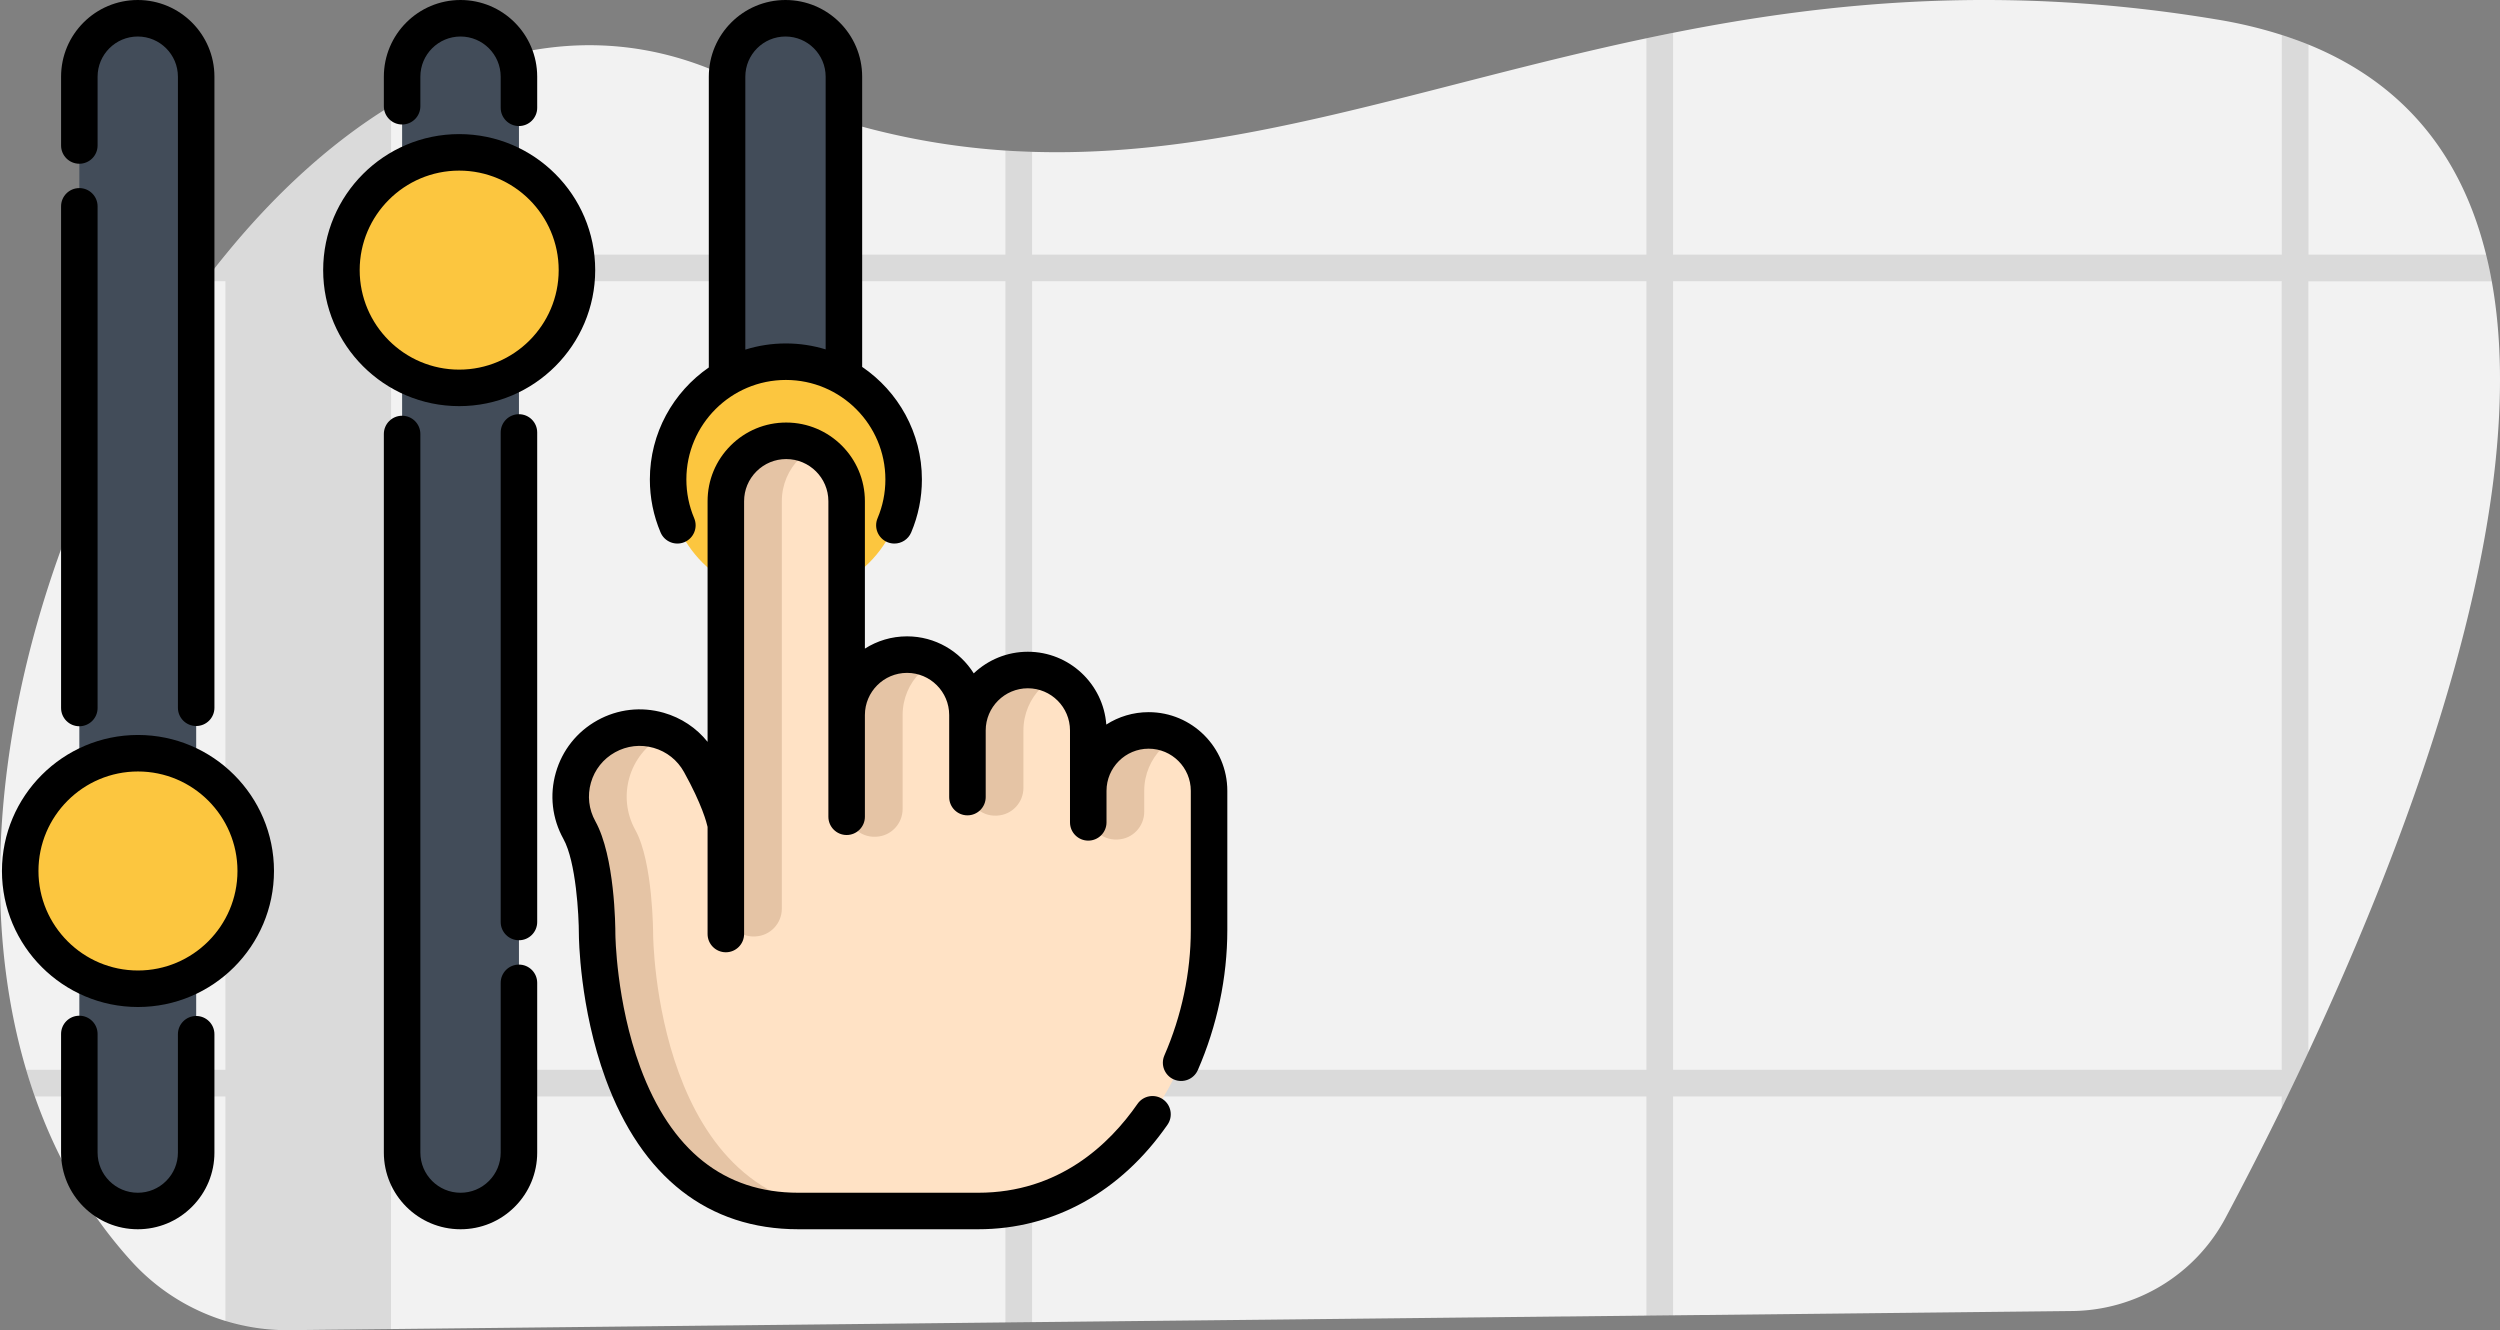 <svg xmlns="http://www.w3.org/2000/svg" width="1041.277" height="554.141" viewBox="0 0 1041.277 554.141">
  <rect x="0" y="0" width="1041.277" height="554.141" fill="#808080" stroke="none"/>
  <title>Focus on intrinsic web design</title>
  <g id="Group_24" data-name="Group 24" transform="translate(-440 -263)">
    <g id="Group_23" data-name="Group 23" transform="translate(439.989 262.965)">
      <path id="Path_299" data-name="Path 299"
        d="M1040.82,611.12q-1.74,3.75-3.47,7.4-2.7,5.67-5.33,11.12c-.78,1.61-1.56,3.19-2.32,4.77-8.6,17.57-16.63,33.11-23.45,45.89A73.21,73.21,0,0,1,942.44,719l-151.65,1.65h-1.6l-13,.14-11.12.12-34.1.37h-1.38l-17.36.19h-.53l-107,1.16-95.51,1-11.11.12-69,.75H429l-44.75.48h-.48l-141.5,1.53-42.33.46a87.991,87.991,0,0,1-10.79-.54h0c-1.22-.14-2.44-.3-3.65-.49a87.38,87.38,0,0,1-51.29-27.54C116,678.37,102.75,655,93.85,629.64q-1.93-5.49-3.6-11.12C59.44,514.37,97,380,164.6,290.08q4.25-5.64,8.64-11l.07-.08c20.79-25.52,44.1-46.84,68.93-62,44-26.91,92.75-34.49,140.7-11.9,40.57,19.12,78.45,28.11,115.17,30.55,3.71.24,7.42.42,11.11.53,84.23,2.65,163.17-27.7,255.87-47.29,3.69-.78,7.39-1.55,11.12-2.28,66.13-13.16,139.49-20.1,226.73-5.51a189.089,189.089,0,0,1,26.76,6.4q5.77,1.86,11.12,4c41.64,16.94,64.35,48.24,74,87.46q1.37,5.46,2.37,11.11C1134.3,384.41,1084.19,518.23,1040.82,611.12Z"
        transform="translate(-79.34 -172.91)" fill="#f2f2f2" />
      <path id="Path_300" data-name="Path 300"
        d="M576.36,618.52a95.21,95.21,0,0,1-1.87,11.12h93.7V618.52Zm-78.25,62.81,11.11-.09V653.77c-3.81-.17-7.52-.34-11.11-.52ZM265.19,618.52v11.12h198.5V618.52ZM1114.87,279h-74V191.51q-5.35-2.17-11.12-4V279H776.21V186.58c-3.73.73-7.43,1.5-11.12,2.28V279H509.22V236.15c-3.69-.11-7.4-.29-11.11-.53V279H242.24V217c-24.83,15.16-48.14,36.48-68.93,62h-.07v.08q-4.4,5.4-8.64,11h8.64V618.52h-83q1.66,5.63,3.6,11.12h79.39v93.62a87,87,0,0,0,12.2,2.79c1.21.19,2.43.35,3.65.49h0a87.991,87.991,0,0,0,10.79.54l42.33-.46v-97H498.11v94.21l11.11-.12V629.64H765.09V721l11.12-.12V629.64H1029.7v4.77c.76-1.58,1.54-3.16,2.32-4.77q2.63-5.45,5.33-11.12,1.73-3.64,3.47-7.4v-321h76.42Q1116.23,284.43,1114.87,279ZM242.24,618.52V290.08H498.11V618.52Zm267,0V290.08H765.09V618.52Zm520.48,0H776.21V290.08H1029.7Z"
        transform="translate(-79.34 -172.91)" opacity="0.1" />

    </g>
  </g>

  <!-- <defs/>
  <g id="Layer_1">
    <path fill="#13bf6d" d="M207.536 120.784l40.385-39.577-40.385-39.577v16.837l-43.615-1.749v48.978l43.615-1.749z"/>
    <path d="M167.176 95.557a2.5 2.5 0 012.398-2.598l2.372-.095a2.5 2.5 0 01.2 4.996l-2.372.095a2.5 2.5 0 01-2.598-2.398zm12.364-.495a2.5 2.5 0 012.398-2.598l20.983-.841a2.512 2.512 0 012.598 2.398 2.5 2.5 0 01-2.398 2.598l-20.983.841a2.5 2.5 0 01-2.598-2.398zM214.162 100.29a2.501 2.501 0 01.036-3.536l15.864-15.547-6.58-6.447a2.501 2.501 0 013.5-3.572l8.401 8.233a2.501 2.501 0 010 3.571l-17.686 17.333a2.5 2.5 0 01-3.535-.035zm2.178-32.53l-2.143-2.1a2.501 2.501 0 013.5-3.572l2.143 2.1a2.501 2.501 0 01-3.5 3.572z" class="st8"/>
    <path fill="#fc5d3d" d="M48.464 214.364L8.079 174.788l40.385-39.577v16.836l43.615-1.749v48.979l-43.615-1.749z"/>
    <path d="M85.721 191.513c-.034 0-.068 0-.102-.002l-1.765-.071a2.5 2.5 0 01-2.398-2.598c.055-1.38 1.24-2.461 2.598-2.398l1.765.071a2.5 2.5 0 01-.098 4.998zm-11.757-.471c-.034 0-.068 0-.102-.002l-20.983-.841a2.5 2.5 0 01-2.398-2.598 2.513 2.513 0 012.598-2.398l20.983.841a2.5 2.5 0 01-.098 4.998zM38.302 193.905l-17.686-17.333a2.501 2.501 0 010-3.571l8.401-8.233a2.501 2.501 0 013.5 3.572l-6.58 6.447 15.864 15.547a2.5 2.5 0 11-3.499 3.571zm-2.178-32.6a2.501 2.501 0 01.036-3.536l2.143-2.1a2.501 2.501 0 013.5 3.572l-2.143 2.1a2.502 2.502 0 01-3.536-.036z" class="st11"/>
    <path d="M8.08 70.877c-1.38 0-2.5 1.13-2.5 2.5a2.5 2.5 0 002.5 2.5H23.6a2.5 2.5 0 002.5-2.5c0-1.37-1.12-2.5-2.5-2.5h-5.26v-20.78c0-1.871-1.983-3.049-3.62-2.23l-7.3 3.67a2.489 2.489 0 00-1.12 3.35c.6 1.2 2.15 1.72 3.36 1.12l3.68-1.85v16.72H8.08zM15.84 114.807c5.65 0 10.26-4.6 10.26-10.25v-7.76c0-5.66-4.61-10.26-10.26-10.26-5.66 0-10.26 4.6-10.26 10.26v7.76c0 5.65 4.6 10.25 10.26 10.25zm-5.26-18.01c0-2.9 2.36-5.26 5.26-5.27 2.89.01 5.25 2.37 5.26 5.27v7.76c-.01 2.89-2.37 5.25-5.26 5.25-2.9 0-5.26-2.36-5.26-5.25v-7.76zM47.97 109.807c-1.38 0-2.5 1.13-2.5 2.5a2.5 2.5 0 002.5 2.5h15.52a2.5 2.5 0 002.5-2.5c0-1.37-1.12-2.5-2.5-2.5h-5.26v-20.77c0-1.882-1.98-3.06-3.62-2.24l-7.3 3.66a2.503 2.503 0 00-1.12 3.36c.6 1.2 2.15 1.72 3.36 1.11l3.68-1.84v16.72h-5.26zM55.73 47.607c-5.66 0-10.26 4.6-10.26 10.25v7.76c0 5.66 4.6 10.26 10.26 10.26s10.26-4.6 10.26-10.26v-7.76c0-5.65-4.6-10.25-10.26-10.25zm5.26 18.01c-.01 2.9-2.37 5.26-5.26 5.26-2.9 0-5.26-2.36-5.26-5.26v-7.76c0-2.89 2.36-5.25 5.26-5.26 2.89.01 5.25 2.37 5.26 5.26v7.76zM144.76 114.807c1.37 0 2.5-1.12 2.5-2.5 0-1.37-1.13-2.5-2.5-2.5h-5.26v-20.77c0-1.872-1.972-3.058-3.63-2.24l-7.3 3.66a2.508 2.508 0 00-1.11 3.36c.6 1.2 2.15 1.72 3.36 1.12l3.68-1.85v16.72h-5.26c-1.38 0-2.5 1.13-2.5 2.5a2.5 2.5 0 002.5 2.5h15.52zM126.74 57.867v7.75c0 5.66 4.6 10.26 10.26 10.26 5.65 0 10.26-4.6 10.26-10.26v-7.75c0-5.66-4.61-10.26-10.26-10.26-5.66 0-10.26 4.6-10.26 10.26zm15.52 0v7.75c-.01 2.9-2.37 5.26-5.26 5.26-2.9 0-5.26-2.36-5.26-5.26v-7.75c0-2.9 2.36-5.26 5.26-5.27 2.89.01 5.25 2.37 5.26 5.27zM103.38 70.877h-5.26v-20.77c0-1.862-1.969-3.066-3.62-2.24l-7.31 3.67a2.489 2.489 0 00-1.11 3.35c.6 1.2 2.15 1.72 3.36 1.11l3.68-1.84v16.72h-5.26a2.51 2.51 0 00-2.5 2.51c0 1.37 1.12 2.49 2.5 2.49h15.52c1.38 0 2.5-1.12 2.5-2.49a2.51 2.51 0 00-2.5-2.51zM105.88 96.797c0-5.66-4.61-10.26-10.26-10.26-5.66 0-10.26 4.6-10.26 10.26v7.76c0 5.65 4.6 10.25 10.26 10.25 5.65 0 10.26-4.6 10.26-10.25v-7.76zm-5 7.76c-.01 2.89-2.37 5.25-5.26 5.25-2.9 0-5.26-2.36-5.26-5.25v-7.76c0-2.9 2.36-5.26 5.26-5.27 2.89.01 5.25 2.37 5.26 5.27v7.76zM161.42 56.617a2.51 2.51 0 002.4 2.6c.171.007 13.989.56 14.16.56 1.34 0 2.44-1.05 2.49-2.4.062-1.349-1.008-2.548-2.4-2.59l-14.05-.57c-1.37-.06-2.54 1.02-2.6 2.4zM205.04 41.627v14.24l-6.98-.28c-1.38-.07-2.55 1.02-2.6 2.4a2.494 2.494 0 002.4 2.59l9.58.39a2.512 2.512 0 002.6-2.5v-10.89l34.31 33.63-34.31 33.63v-10.89a2.513 2.513 0 00-2.6-2.5l-43.62 1.75a2.51 2.51 0 00-2.4 2.6c.06 1.38 1.23 2.46 2.6 2.4l41.02-1.65v14.24c0 2.17 2.612 3.349 4.25 1.78l40.38-39.57c1.002-.981.995-2.617 0-3.57l-40.38-39.58c-1.587-1.542-4.25-.429-4.25 1.78zM185.47 57.577a2.485 2.485 0 002.5 2.6c1.34 0 2.44-1.05 2.49-2.4a2.494 2.494 0 00-2.4-2.59c-1.36-.07-2.54 1.02-2.59 2.39zM117.88 141.447l-7.3 3.66a2.508 2.508 0 00-1.11 3.36c.6 1.2 2.15 1.72 3.35 1.11l3.68-1.84v16.73h-5.26a2.5 2.5 0 00-2.5 2.5c0 1.37 1.12 2.49 2.5 2.49h15.52c1.38 0 2.5-1.12 2.5-2.49a2.5 2.5 0 00-2.5-2.5h-5.26v-20.78c0-1.898-1.988-3.056-3.62-2.24zM129.26 198.127v-7.75c0-5.66-4.6-10.26-10.26-10.26-5.65 0-10.25 4.6-10.26 10.26v7.75c.01 5.66 4.61 10.26 10.26 10.26 5.66 0 10.26-4.6 10.26-10.26zm-5 0c0 2.9-2.36 5.26-5.26 5.27-2.89-.01-5.25-2.37-5.26-5.27v-7.75c.01-2.9 2.37-5.26 5.26-5.27 2.9.01 5.26 2.37 5.26 5.27v7.75zM169.15 205.887c0-1.37-1.12-2.5-2.5-2.5h-5.26v-20.77c0-1.899-1.988-3.056-3.62-2.24l-7.3 3.67a2.489 2.489 0 00-1.11 3.35c.6 1.2 2.14 1.72 3.35 1.12l3.68-1.85v16.72h-5.26c-1.38 0-2.5 1.13-2.5 2.5a2.51 2.51 0 002.5 2.51h15.52c1.38 0 2.5-1.13 2.5-2.51zM148.63 151.437v7.76c0 5.66 4.61 10.26 10.26 10.26 5.66 0 10.26-4.6 10.26-10.26v-7.76c0-5.65-4.6-10.25-10.26-10.25-5.65 0-10.26 4.6-10.26 10.25zm15.52 0v7.76c0 2.9-2.36 5.26-5.26 5.27-2.89-.01-5.25-2.37-5.26-5.27v-7.76c.01-2.89 2.37-5.25 5.26-5.25 2.9 0 5.26 2.36 5.26 5.25zM232.4 203.397c-1.38 0-2.5 1.12-2.5 2.49a2.51 2.51 0 002.5 2.51h15.52c1.38 0 2.5-1.13 2.5-2.51 0-1.37-1.12-2.49-2.5-2.49h-5.26v-20.78c0-1.879-1.978-3.061-3.62-2.24l-7.3 3.66a2.508 2.508 0 00-1.11 3.36c.6 1.2 2.14 1.72 3.35 1.12l3.68-1.85v16.73h-5.26zM250.42 151.437c0-5.65-4.6-10.25-10.26-10.25s-10.26 4.6-10.26 10.25v7.77c0 5.65 4.6 10.25 10.26 10.25s10.26-4.6 10.26-10.25v-7.77zm-5 7.77c0 2.89-2.36 5.25-5.26 5.25-2.89 0-5.25-2.36-5.26-5.25v-7.77a5.292 5.292 0 015.26-5.26c2.9.01 5.26 2.37 5.26 5.26v7.77zM206.54 164.467h-5.26v-20.78c0-1.898-1.987-3.056-3.62-2.24l-7.3 3.67c-1.193.577-1.747 2.076-1.11 3.35.6 1.2 2.14 1.72 3.35 1.12l3.68-1.85v16.73h-5.26c-1.38 0-2.5 1.12-2.5 2.49a2.51 2.51 0 002.5 2.51h15.52c1.38 0 2.5-1.13 2.5-2.51 0-1.37-1.12-2.49-2.5-2.49zM209.04 190.377c0-5.66-4.6-10.26-10.26-10.26-5.65 0-10.26 4.6-10.26 10.26v7.76c0 5.65 4.61 10.25 10.26 10.25 5.66 0 10.26-4.6 10.26-10.25v-7.76zm-5 7.76c0 2.89-2.36 5.25-5.26 5.25-2.89 0-5.25-2.36-5.26-5.25v-7.76c.01-2.9 2.37-5.26 5.26-5.26 2.9 0 5.26 2.36 5.26 5.26v7.76zM65.61 151.367c.05 1.34 1.15 2.4 2.5 2.4.03 0 .06-.01.1-.01 1.357-.041 2.452-1.216 2.39-2.6a2.483 2.483 0 00-2.6-2.39 2.49 2.49 0 00-2.39 2.6zM94.65 199.377c.041-1.388-1.002-2.537-2.4-2.6l-43.62-1.75a2.514 2.514 0 00-2.6 2.5v10.89l-34.31-33.63 34.31-33.63v10.89c0 1.416 1.182 2.542 2.6 2.5l9.58-.39c1.393-.042 2.461-1.242 2.4-2.59a2.478 2.478 0 00-2.6-2.4l-6.98.28v-14.24c0-2.241-2.708-3.3-4.25-1.78L6.4 173.007c-.999.958-.999 2.602 0 3.56l40.38 39.58c1.596 1.561 4.25.415 4.25-1.78v-14.24l41.02 1.65c1.568 0 2.544-1.136 2.6-2.4zM75.6 150.967a2.484 2.484 0 002.49 2.39h.11l14.05-.56a2.497 2.497 0 002.4-2.6 2.497 2.497 0 00-2.6-2.4l-14.05.57a2.497 2.497 0 00-2.4 2.6z"/>
  </g> -->






  <defs/>
  <g fill="#424c59">
    <path d="M191.816 7.605c-13.439 0-24.333 10.894-24.333 24.333v448.128c0 13.439 10.894 24.333 24.333 24.333 13.439 0 24.333-10.894 24.333-24.333V31.938c0-13.439-10.894-24.333-24.333-24.333z"/>
    <path d="M327.163 7.605c-13.439 0-24.333 10.894-24.333 24.333v448.128c0 13.439 10.894 24.333 24.333 24.333 13.439 0 24.333-10.894 24.333-24.333V31.938c0-13.439-10.894-24.333-24.333-24.333z"/>
    <path d="M57.379 7.605c-13.439 0-24.333 10.894-24.333 24.333v448.128c0 13.439 10.894 24.333 24.333 24.333 13.439 0 24.333-10.894 24.333-24.333V31.938C81.711 18.499 70.817 7.605 57.379 7.605z"/>
  </g>
  <g fill="#fcc63f">
    <circle cx="327.327" cy="199.7" r="49.051"/>
    <circle cx="191.256" cy="112.508" r="49.051"/>
    <circle cx="57.465" cy="362.78" r="49.051"/>
  </g>
  <path fill="#ffe2c5" d="M252.501 306.683c13.875-7.698 31.359-2.693 39.049 11.184 9.592 17.287 10.77 25.851 10.77 25.851V208.753c0-6.941 2.813-13.23 7.37-17.787 4.557-4.557 10.846-7.371 17.787-7.371 13.887 0 25.147 11.255 25.157 25.14v89.075c0-13.895 11.264-25.159 25.159-25.159s25.159 11.264 25.159 25.159v6.415c0-13.895 11.264-25.159 25.159-25.159s25.159 11.264 25.159 25.159v25.159c0-13.895 11.264-25.159 25.159-25.159s25.159 11.264 25.159 25.159v58.026c0 54.103-34.704 116.983-96.142 116.983h-74.937c-83.244 0-83.796-115.264-83.796-115.264s.018-30.029-7.395-43.399c-7.697-13.866-2.692-31.349 11.183-39.047z"/>
  <g fill="#e5c4a5">
    <path d="M314.376 390.046c-6.574.302-12.055-4.986-12.055-11.567V208.754c0-6.945 2.819-13.231 7.371-17.783 4.562-4.562 10.848-7.371 17.793-7.371 4.208 0 8.182 1.034 11.659 2.869-2.271 1.176-4.339 2.707-6.134 4.502-4.552 4.552-7.371 10.838-7.371 17.783v169.717c0 6.149-4.806 11.258-10.949 11.559-.104.006-.209.011-.314.016z"/>
    <path d="M364.688 348.517c-6.574.302-12.055-4.986-12.055-11.567v-39.139c0-6.945 2.819-13.231 7.371-17.783 4.562-4.562 10.848-7.371 17.793-7.371 4.208 0 8.182 1.034 11.659 2.869-2.271 1.176-4.339 2.707-6.134 4.502-4.552 4.552-7.371 10.838-7.371 17.783v39.132c0 6.149-4.806 11.258-10.949 11.559-.103.005-.208.01-.314.015z"/>
    <path d="M415.006 339.723c-6.574.302-12.054-4.986-12.054-11.567v-23.931c0-6.945 2.819-13.231 7.371-17.783 4.562-4.562 10.848-7.371 17.793-7.371 4.208 0 8.182 1.034 11.659 2.869-2.271 1.176-4.339 2.707-6.134 4.502-4.552 4.552-7.371 10.838-7.371 17.783v23.923c0 6.149-4.806 11.258-10.949 11.559-.104.006-.209.011-.315.016z"/>
    <path d="M465.323 349.673c-6.574.302-12.054-4.986-12.054-11.566v-8.722c0-6.945 2.819-13.231 7.371-17.783 4.562-4.562 10.848-7.371 17.793-7.371 4.208 0 8.182 1.034 11.659 2.869-2.271 1.176-4.339 2.707-6.134 4.502-4.552 4.552-7.371 10.838-7.371 17.783v8.714c0 6.149-4.806 11.258-10.949 11.559-.104.005-.209.01-.315.015z"/>
    <path d="M355.832 504.396h-23.319c-83.248 0-83.796-115.266-83.796-115.266 0-.162-.01-30.071-7.401-43.403-7.695-13.859-2.687-31.349 11.183-39.044 8.192-4.542 17.651-4.664 25.6-1.135-.771.345-1.531.72-2.281 1.135-13.87 7.695-18.878 25.184-11.183 39.044 7.391 13.332 7.401 43.241 7.401 43.403.001 0 .548 115.266 83.796 115.266z"/>
  </g>
  <path d="M247.908 112.507c0-31.239-25.414-56.654-56.653-56.654s-56.654 25.414-56.654 56.654 25.414 56.654 56.654 56.654 56.653-25.415 56.653-56.654zm-98.098 0c0-22.853 18.592-41.446 41.446-41.446S232.7 89.654 232.7 112.507s-18.592 41.446-41.445 41.446-41.445-18.592-41.445-41.446z"/>
  <path d="M57.465 306.122c-31.239 0-56.654 25.414-56.654 56.654s25.414 56.654 56.654 56.654 56.653-25.414 56.653-56.654c.001-31.239-25.414-56.654-56.653-56.654zm0 98.098c-22.853 0-41.446-18.592-41.446-41.446s18.592-41.446 41.446-41.446S98.91 339.92 98.91 362.774c.001 22.854-18.591 41.446-41.445 41.446z"/>
  <path d="M478.428 296.621c-6.492 0-12.549 1.897-17.645 5.168-1.249-16.932-15.427-30.327-32.673-30.327-8.721 0-16.658 3.426-22.535 9.001-5.797-9.251-16.083-15.416-27.783-15.416-6.453 0-12.478 1.876-17.554 5.11V208.73c-.013-18.052-14.71-32.738-32.761-32.738-8.75 0-16.975 3.409-23.163 9.597-6.189 6.189-9.598 14.415-9.598 23.164v100.233c-4.658-5.803-10.978-10.022-18.278-12.113-9.328-2.672-19.14-1.549-27.627 3.16-8.486 4.708-14.631 12.438-17.302 21.767-2.672 9.329-1.55 19.138 3.157 27.619 5.282 9.528 6.441 31.895 6.441 39.748.006 1.231.27 30.487 11.144 60.208 14.99 40.968 42.741 62.623 80.255 62.623h74.937c31.343 0 59.339-15.465 78.832-43.546 2.395-3.45 1.54-8.188-1.911-10.583-3.447-2.395-8.186-1.539-10.583 1.911-11.72 16.884-32.743 37.011-66.339 37.011h-74.937c-30.895 0-53.05-17.601-65.852-52.311-10.049-27.249-10.337-55.111-10.339-55.344.002-3.275-.215-32.421-8.35-47.094-2.736-4.93-3.388-10.632-1.835-16.055s5.126-9.918 10.06-12.655c4.934-2.738 10.637-3.391 16.062-1.838 5.422 1.552 9.913 5.125 12.649 10.063 7.508 13.53 9.454 21.198 9.817 22.853v44.62c0 4.199 3.404 7.604 7.604 7.604s7.604-3.405 7.604-7.604V208.756c0-4.686 1.827-9.093 5.143-12.411 3.316-3.316 7.723-5.142 12.409-5.142 9.672 0 17.547 7.869 17.553 17.536v131.445c0 4.199 3.404 7.604 7.604 7.604s7.604-3.405 7.604-7.604v-42.37c0-9.679 7.876-17.555 17.554-17.555s17.554 7.875 17.554 17.555v34.18c0 4.199 3.404 7.604 7.604 7.604s7.604-3.405 7.604-7.604v-27.765c0-9.68 7.876-17.555 17.555-17.555 9.679 0 17.554 7.875 17.554 17.555v38.297c0 4.199 3.404 7.604 7.604 7.604s7.604-3.405 7.604-7.604v-13.138c0-9.679 7.876-17.555 17.555-17.555 9.679 0 17.554 7.875 17.554 17.555v58.026c0 17.627-3.805 35.671-11.004 52.179-1.678 3.85.081 8.331 3.931 10.01 3.854 1.679 8.332-.081 10.01-3.931 8.028-18.411 12.272-38.556 12.272-58.258v-58.026c.001-18.07-14.696-32.767-32.761-32.767z"/>
  <path d="M285.095 225.796c3.867-1.636 5.678-6.097 4.04-9.965-2.159-5.105-3.254-10.531-3.254-16.131 0-22.853 18.592-41.446 41.446-41.446 22.853 0 41.446 18.592 41.446 41.446 0 5.599-1.095 11.026-3.253 16.131-1.636 3.868.173 8.33 4.04 9.965.967.41 1.971.602 2.959.602 2.962 0 5.779-1.743 7.006-4.643 2.956-6.989 4.456-14.409 4.456-22.055 0-19.472-9.877-36.678-24.881-46.88V31.937C359.1 14.327 344.773 0 327.163 0s-31.937 14.327-31.937 31.937v121.118c-14.818 10.229-24.553 27.319-24.553 46.646 0 7.646 1.5 15.066 4.456 22.055 1.636 3.868 6.097 5.675 9.966 4.04zm25.34-193.859c0-9.224 7.505-16.729 16.729-16.729s16.729 7.505 16.729 16.729v113.587c-5.243-1.606-10.803-2.476-16.564-2.476-5.881 0-11.555.902-16.893 2.573V31.937z"/>
  <path d="M167.48 51.857c4.199 0 7.604-3.405 7.604-7.604V31.937c0-9.224 7.505-16.729 16.729-16.729s16.729 7.505 16.729 16.729v12.955c0 4.199 3.405 7.604 7.604 7.604s7.604-3.405 7.604-7.604V31.937C223.75 14.327 209.423 0 191.813 0s-31.937 14.327-31.937 31.937v12.316c0 4.2 3.405 7.604 7.604 7.604z"/>
  <path d="M216.146 401.764c-4.199 0-7.604 3.405-7.604 7.604v70.696c0 4.467-1.74 8.668-4.9 11.829-3.16 3.16-7.361 4.9-11.829 4.9-9.224 0-16.729-7.505-16.729-16.729v-299.3c0-4.199-3.405-7.604-7.604-7.604s-7.604 3.405-7.604 7.604v299.3c0 17.61 14.327 31.937 31.937 31.937 8.531 0 16.549-3.322 22.582-9.355 6.032-6.033 9.355-14.052 9.355-22.582v-70.696c0-4.2-3.405-7.604-7.604-7.604z"/>
  <path d="M216.146 172.521c-4.199 0-7.604 3.405-7.604 7.604V384.02c0 4.199 3.405 7.604 7.604 7.604s7.604-3.405 7.604-7.604V180.125c0-4.2-3.405-7.604-7.604-7.604z"/>
  <path d="M33.042 68.2c4.199 0 7.604-3.405 7.604-7.604v-28.66c0-9.224 7.505-16.729 16.729-16.729s16.729 7.505 16.729 16.729v262.852c0 4.199 3.405 7.604 7.604 7.604s7.604-3.405 7.604-7.604V31.937C89.312 14.327 74.985 0 57.375 0S25.438 14.327 25.438 31.937v28.66c0 4.199 3.405 7.603 7.604 7.603z"/>
  <path d="M33.042 302.494c4.199 0 7.604-3.405 7.604-7.604V85.945c0-4.199-3.405-7.604-7.604-7.604s-7.604 3.405-7.604 7.604V294.89c0 4.199 3.405 7.604 7.604 7.604z"/>
  <path d="M81.708 423.167c-4.199 0-7.604 3.405-7.604 7.604v49.292c0 4.467-1.74 8.668-4.9 11.829s-7.361 4.9-11.829 4.9c-9.224 0-16.729-7.505-16.729-16.729v-49.404c0-4.199-3.405-7.604-7.604-7.604s-7.604 3.405-7.604 7.604v49.404c0 17.61 14.327 31.937 31.937 31.937 8.53 0 16.549-3.322 22.582-9.355 6.032-6.033 9.355-14.052 9.355-22.582v-49.292c0-4.199-3.405-7.604-7.604-7.604z"/>


</svg>